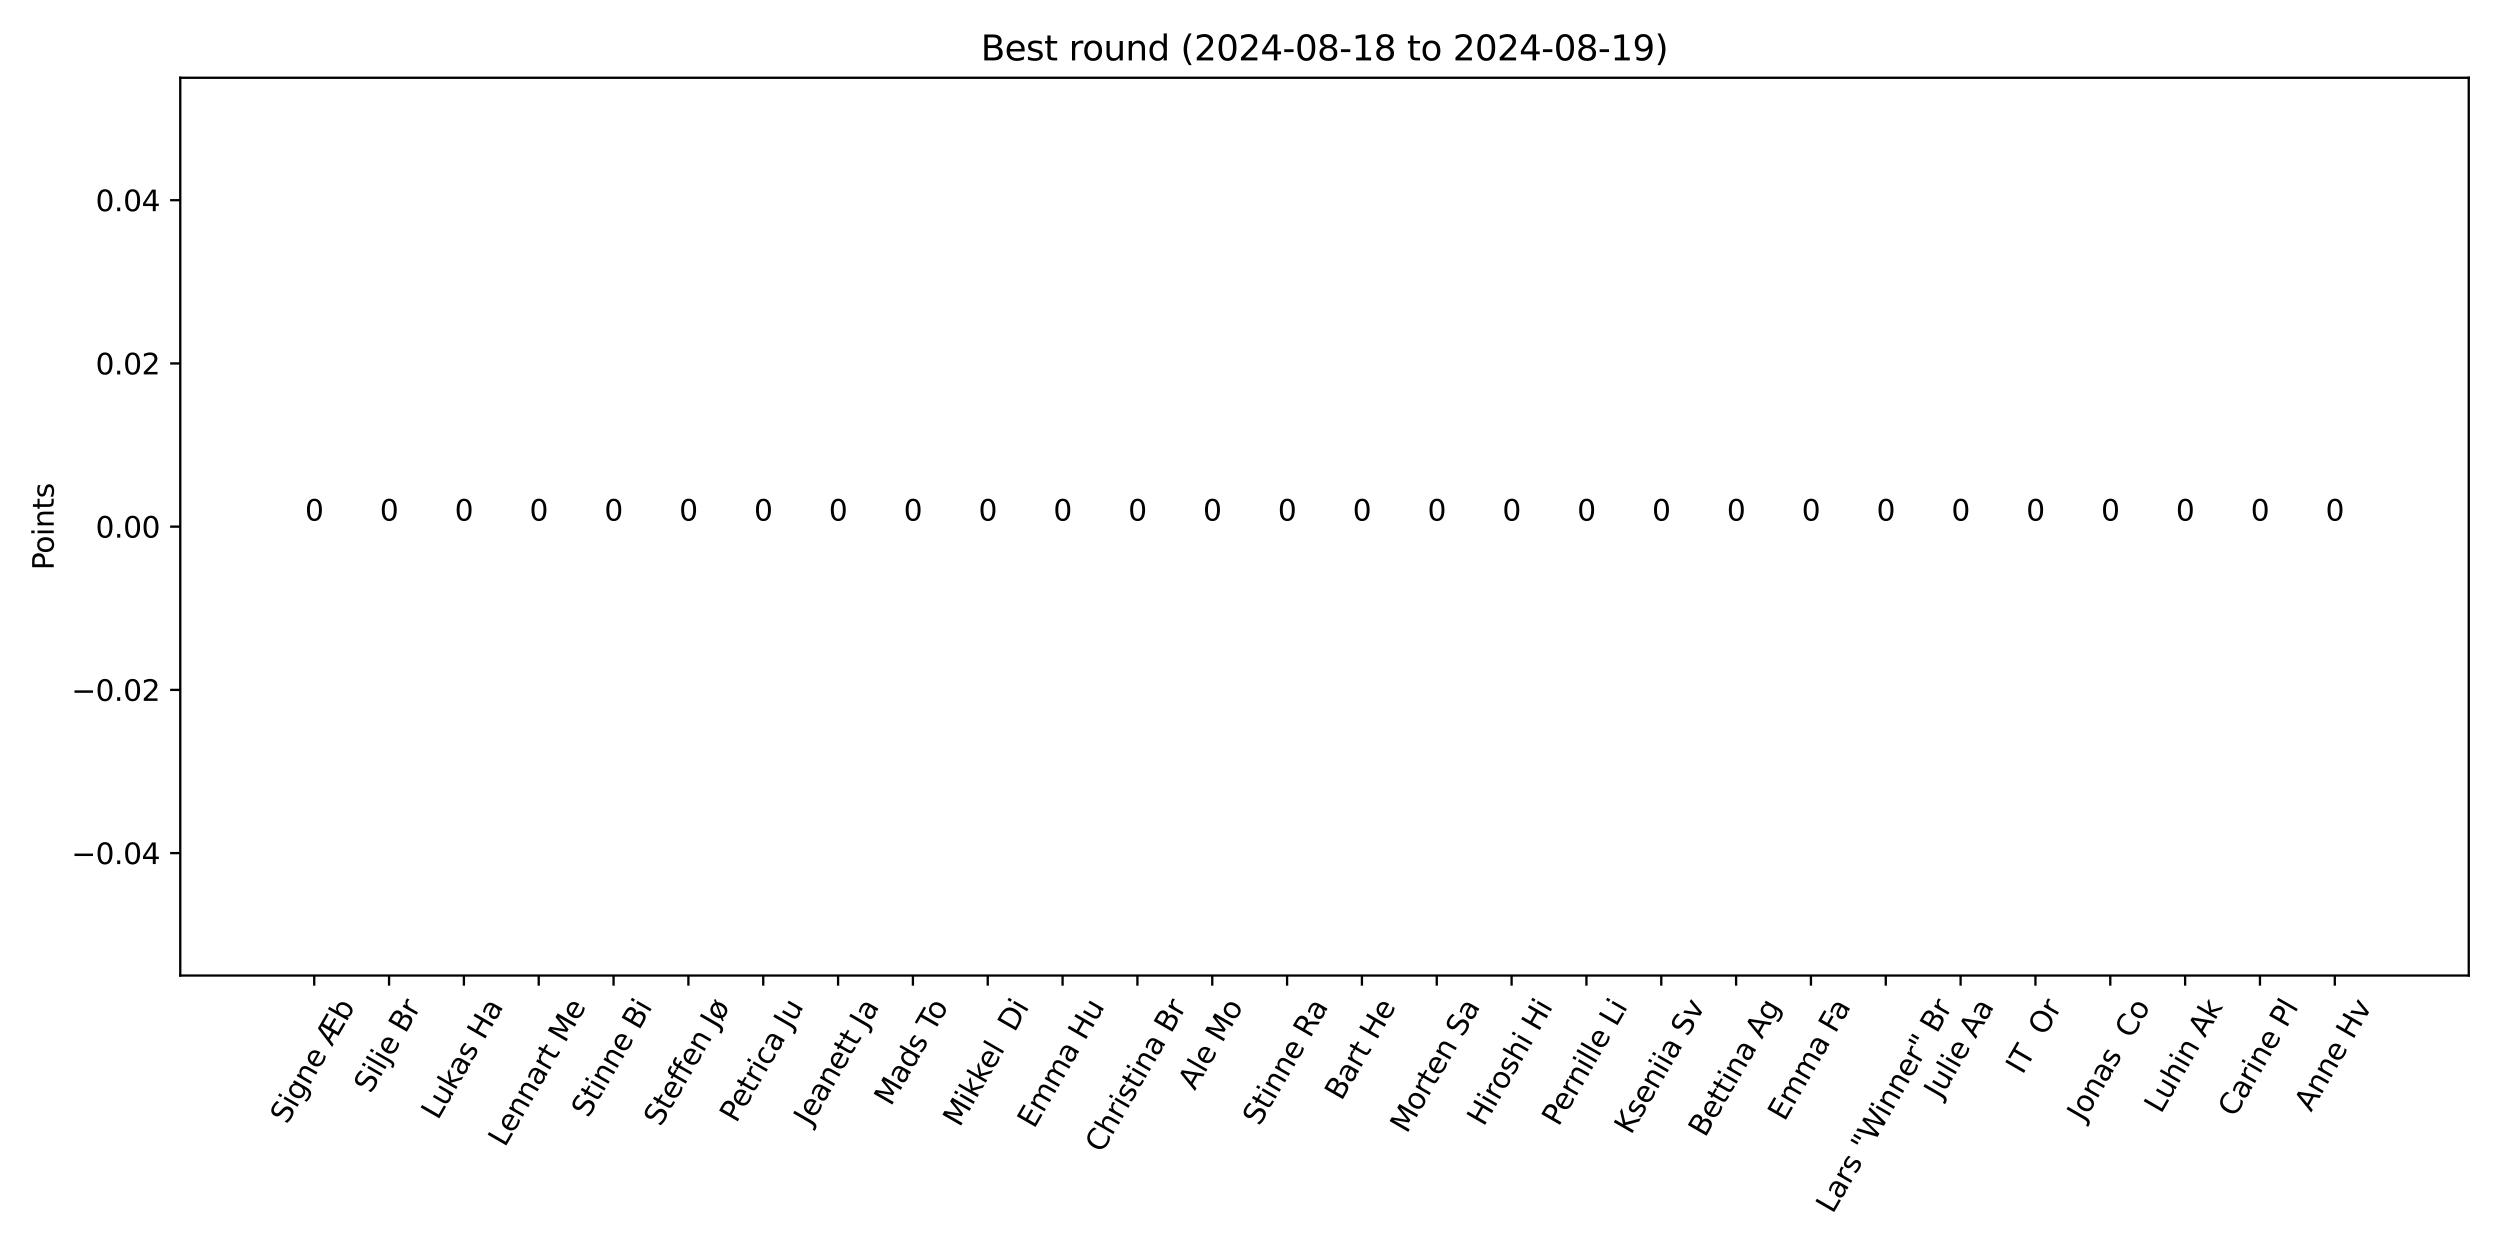 <?xml version="1.0" encoding="utf-8" standalone="no"?>
<!DOCTYPE svg PUBLIC "-//W3C//DTD SVG 1.1//EN"
  "http://www.w3.org/Graphics/SVG/1.1/DTD/svg11.dtd">
<svg xmlns:xlink="http://www.w3.org/1999/xlink" width="864pt" height="432pt" viewBox="0 0 864 432" xmlns="http://www.w3.org/2000/svg" version="1.1">
 <defs>
  <style type="text/css">*{stroke-linejoin: round; stroke-linecap: butt}</style>
 </defs>
 <g id="figure_1">
  <g id="patch_1">
   <path d="M 0 432 
L 864 432 
L 864 0 
L 0 0 
z
" style="fill: #ffffff"/>
  </g>
  <g id="axes_1">
   <g id="patch_2">
    <path d="M 62.3 337.141 
L 853.2 337.141 
L 853.2 26.88 
L 62.3 26.88 
z
" style="fill: #ffffff"/>
   </g>
   <g id="patch_3">
    <path d="M 98.25 182.011 
L 118.941 182.011 
L 118.941 182.011 
L 98.25 182.011 
z
" clip-path="url(#p17546d87b2)" style="fill: #1e90ff"/>
   </g>
   <g id="patch_4">
    <path d="M 124.113 182.011 
L 144.804 182.011 
L 144.804 182.011 
L 124.113 182.011 
z
" clip-path="url(#p17546d87b2)" style="fill: #1e90ff"/>
   </g>
   <g id="patch_5">
    <path d="M 149.977 182.011 
L 170.667 182.011 
L 170.667 182.011 
L 149.977 182.011 
z
" clip-path="url(#p17546d87b2)" style="fill: #1e90ff"/>
   </g>
   <g id="patch_6">
    <path d="M 175.84 182.011 
L 196.531 182.011 
L 196.531 182.011 
L 175.84 182.011 
z
" clip-path="url(#p17546d87b2)" style="fill: #1e90ff"/>
   </g>
   <g id="patch_7">
    <path d="M 201.703 182.011 
L 222.394 182.011 
L 222.394 182.011 
L 201.703 182.011 
z
" clip-path="url(#p17546d87b2)" style="fill: #1e90ff"/>
   </g>
   <g id="patch_8">
    <path d="M 227.567 182.011 
L 248.257 182.011 
L 248.257 182.011 
L 227.567 182.011 
z
" clip-path="url(#p17546d87b2)" style="fill: #1e90ff"/>
   </g>
   <g id="patch_9">
    <path d="M 253.43 182.011 
L 274.121 182.011 
L 274.121 182.011 
L 253.43 182.011 
z
" clip-path="url(#p17546d87b2)" style="fill: #1e90ff"/>
   </g>
   <g id="patch_10">
    <path d="M 279.293 182.011 
L 299.984 182.011 
L 299.984 182.011 
L 279.293 182.011 
z
" clip-path="url(#p17546d87b2)" style="fill: #1e90ff"/>
   </g>
   <g id="patch_11">
    <path d="M 305.156 182.011 
L 325.847 182.011 
L 325.847 182.011 
L 305.156 182.011 
z
" clip-path="url(#p17546d87b2)" style="fill: #1e90ff"/>
   </g>
   <g id="patch_12">
    <path d="M 331.02 182.011 
L 351.71 182.011 
L 351.71 182.011 
L 331.02 182.011 
z
" clip-path="url(#p17546d87b2)" style="fill: #1e90ff"/>
   </g>
   <g id="patch_13">
    <path d="M 356.883 182.011 
L 377.574 182.011 
L 377.574 182.011 
L 356.883 182.011 
z
" clip-path="url(#p17546d87b2)" style="fill: #1e90ff"/>
   </g>
   <g id="patch_14">
    <path d="M 382.746 182.011 
L 403.437 182.011 
L 403.437 182.011 
L 382.746 182.011 
z
" clip-path="url(#p17546d87b2)" style="fill: #1e90ff"/>
   </g>
   <g id="patch_15">
    <path d="M 408.61 182.011 
L 429.3 182.011 
L 429.3 182.011 
L 408.61 182.011 
z
" clip-path="url(#p17546d87b2)" style="fill: #1e90ff"/>
   </g>
   <g id="patch_16">
    <path d="M 434.473 182.011 
L 455.164 182.011 
L 455.164 182.011 
L 434.473 182.011 
z
" clip-path="url(#p17546d87b2)" style="fill: #1e90ff"/>
   </g>
   <g id="patch_17">
    <path d="M 460.336 182.011 
L 481.027 182.011 
L 481.027 182.011 
L 460.336 182.011 
z
" clip-path="url(#p17546d87b2)" style="fill: #1e90ff"/>
   </g>
   <g id="patch_18">
    <path d="M 486.2 182.011 
L 506.89 182.011 
L 506.89 182.011 
L 486.2 182.011 
z
" clip-path="url(#p17546d87b2)" style="fill: #1e90ff"/>
   </g>
   <g id="patch_19">
    <path d="M 512.063 182.011 
L 532.754 182.011 
L 532.754 182.011 
L 512.063 182.011 
z
" clip-path="url(#p17546d87b2)" style="fill: #1e90ff"/>
   </g>
   <g id="patch_20">
    <path d="M 537.926 182.011 
L 558.617 182.011 
L 558.617 182.011 
L 537.926 182.011 
z
" clip-path="url(#p17546d87b2)" style="fill: #1e90ff"/>
   </g>
   <g id="patch_21">
    <path d="M 563.79 182.011 
L 584.48 182.011 
L 584.48 182.011 
L 563.79 182.011 
z
" clip-path="url(#p17546d87b2)" style="fill: #1e90ff"/>
   </g>
   <g id="patch_22">
    <path d="M 589.653 182.011 
L 610.344 182.011 
L 610.344 182.011 
L 589.653 182.011 
z
" clip-path="url(#p17546d87b2)" style="fill: #1e90ff"/>
   </g>
   <g id="patch_23">
    <path d="M 615.516 182.011 
L 636.207 182.011 
L 636.207 182.011 
L 615.516 182.011 
z
" clip-path="url(#p17546d87b2)" style="fill: #1e90ff"/>
   </g>
   <g id="patch_24">
    <path d="M 641.379 182.011 
L 662.07 182.011 
L 662.07 182.011 
L 641.379 182.011 
z
" clip-path="url(#p17546d87b2)" style="fill: #1e90ff"/>
   </g>
   <g id="patch_25">
    <path d="M 667.243 182.011 
L 687.933 182.011 
L 687.933 182.011 
L 667.243 182.011 
z
" clip-path="url(#p17546d87b2)" style="fill: #1e90ff"/>
   </g>
   <g id="patch_26">
    <path d="M 693.106 182.011 
L 713.797 182.011 
L 713.797 182.011 
L 693.106 182.011 
z
" clip-path="url(#p17546d87b2)" style="fill: #1e90ff"/>
   </g>
   <g id="patch_27">
    <path d="M 718.969 182.011 
L 739.66 182.011 
L 739.66 182.011 
L 718.969 182.011 
z
" clip-path="url(#p17546d87b2)" style="fill: #1e90ff"/>
   </g>
   <g id="patch_28">
    <path d="M 744.833 182.011 
L 765.523 182.011 
L 765.523 182.011 
L 744.833 182.011 
z
" clip-path="url(#p17546d87b2)" style="fill: #1e90ff"/>
   </g>
   <g id="patch_29">
    <path d="M 770.696 182.011 
L 791.387 182.011 
L 791.387 182.011 
L 770.696 182.011 
z
" clip-path="url(#p17546d87b2)" style="fill: #1e90ff"/>
   </g>
   <g id="patch_30">
    <path d="M 796.559 182.011 
L 817.25 182.011 
L 817.25 182.011 
L 796.559 182.011 
z
" clip-path="url(#p17546d87b2)" style="fill: #1e90ff"/>
   </g>
   <g id="matplotlib.axis_1">
    <g id="xtick_1">
     <g id="line2d_1">
      <defs>
       <path id="mf9f92fb3f6" d="M 0 0 
L 0 3.5 
" style="stroke: #000000; stroke-width: 0.8"/>
      </defs>
      <g>
       <use xlink:href="#mf9f92fb3f6" x="108.595" y="337.141" style="stroke: #000000; stroke-width: 0.8"/>
      </g>
     </g>
     <g id="text_1">
      <!-- Signe Æb -->
      <g transform="translate(99.177 388.845) rotate(-60) scale(0.1 -0.1)">
       <defs>
        <path id="DejaVuSans-53" d="M 3425 4513 
L 3425 3897 
Q 3066 4069 2747 4153 
Q 2428 4238 2131 4238 
Q 1616 4238 1336 4038 
Q 1056 3838 1056 3469 
Q 1056 3159 1242 3001 
Q 1428 2844 1947 2747 
L 2328 2669 
Q 3034 2534 3370 2195 
Q 3706 1856 3706 1288 
Q 3706 609 3251 259 
Q 2797 -91 1919 -91 
Q 1588 -91 1214 -16 
Q 841 59 441 206 
L 441 856 
Q 825 641 1194 531 
Q 1563 422 1919 422 
Q 2459 422 2753 634 
Q 3047 847 3047 1241 
Q 3047 1584 2836 1778 
Q 2625 1972 2144 2069 
L 1759 2144 
Q 1053 2284 737 2584 
Q 422 2884 422 3419 
Q 422 4038 858 4394 
Q 1294 4750 2059 4750 
Q 2388 4750 2728 4690 
Q 3069 4631 3425 4513 
z
" transform="scale(0.016)"/>
        <path id="DejaVuSans-69" d="M 603 3500 
L 1178 3500 
L 1178 0 
L 603 0 
L 603 3500 
z
M 603 4863 
L 1178 4863 
L 1178 4134 
L 603 4134 
L 603 4863 
z
" transform="scale(0.016)"/>
        <path id="DejaVuSans-67" d="M 2906 1791 
Q 2906 2416 2648 2759 
Q 2391 3103 1925 3103 
Q 1463 3103 1205 2759 
Q 947 2416 947 1791 
Q 947 1169 1205 825 
Q 1463 481 1925 481 
Q 2391 481 2648 825 
Q 2906 1169 2906 1791 
z
M 3481 434 
Q 3481 -459 3084 -895 
Q 2688 -1331 1869 -1331 
Q 1566 -1331 1297 -1286 
Q 1028 -1241 775 -1147 
L 775 -588 
Q 1028 -725 1275 -790 
Q 1522 -856 1778 -856 
Q 2344 -856 2625 -561 
Q 2906 -266 2906 331 
L 2906 616 
Q 2728 306 2450 153 
Q 2172 0 1784 0 
Q 1141 0 747 490 
Q 353 981 353 1791 
Q 353 2603 747 3093 
Q 1141 3584 1784 3584 
Q 2172 3584 2450 3431 
Q 2728 3278 2906 2969 
L 2906 3500 
L 3481 3500 
L 3481 434 
z
" transform="scale(0.016)"/>
        <path id="DejaVuSans-6e" d="M 3513 2113 
L 3513 0 
L 2938 0 
L 2938 2094 
Q 2938 2591 2744 2837 
Q 2550 3084 2163 3084 
Q 1697 3084 1428 2787 
Q 1159 2491 1159 1978 
L 1159 0 
L 581 0 
L 581 3500 
L 1159 3500 
L 1159 2956 
Q 1366 3272 1645 3428 
Q 1925 3584 2291 3584 
Q 2894 3584 3203 3211 
Q 3513 2838 3513 2113 
z
" transform="scale(0.016)"/>
        <path id="DejaVuSans-65" d="M 3597 1894 
L 3597 1613 
L 953 1613 
Q 991 1019 1311 708 
Q 1631 397 2203 397 
Q 2534 397 2845 478 
Q 3156 559 3463 722 
L 3463 178 
Q 3153 47 2828 -22 
Q 2503 -91 2169 -91 
Q 1331 -91 842 396 
Q 353 884 353 1716 
Q 353 2575 817 3079 
Q 1281 3584 2069 3584 
Q 2775 3584 3186 3129 
Q 3597 2675 3597 1894 
z
M 3022 2063 
Q 3016 2534 2758 2815 
Q 2500 3097 2075 3097 
Q 1594 3097 1305 2825 
Q 1016 2553 972 2059 
L 3022 2063 
z
" transform="scale(0.016)"/>
        <path id="DejaVuSans-20" transform="scale(0.016)"/>
        <path id="DejaVuSans-c6" d="M 5766 4666 
L 5766 4134 
L 3450 4134 
L 3450 2753 
L 5672 2753 
L 5672 2222 
L 3450 2222 
L 3450 531 
L 5825 531 
L 5825 0 
L 2816 0 
L 2816 1197 
L 1166 1197 
L 666 0 
L 25 0 
L 1978 4666 
L 5766 4666 
z
M 2413 4172 
L 1381 1722 
L 2816 1722 
L 2816 4172 
L 2413 4172 
z
" transform="scale(0.016)"/>
        <path id="DejaVuSans-62" d="M 3116 1747 
Q 3116 2381 2855 2742 
Q 2594 3103 2138 3103 
Q 1681 3103 1420 2742 
Q 1159 2381 1159 1747 
Q 1159 1113 1420 752 
Q 1681 391 2138 391 
Q 2594 391 2855 752 
Q 3116 1113 3116 1747 
z
M 1159 2969 
Q 1341 3281 1617 3432 
Q 1894 3584 2278 3584 
Q 2916 3584 3314 3078 
Q 3713 2572 3713 1747 
Q 3713 922 3314 415 
Q 2916 -91 2278 -91 
Q 1894 -91 1617 61 
Q 1341 213 1159 525 
L 1159 0 
L 581 0 
L 581 4863 
L 1159 4863 
L 1159 2969 
z
" transform="scale(0.016)"/>
       </defs>
       <use xlink:href="#DejaVuSans-53"/>
       <use xlink:href="#DejaVuSans-69" x="63.477"/>
       <use xlink:href="#DejaVuSans-67" x="91.26"/>
       <use xlink:href="#DejaVuSans-6e" x="154.736"/>
       <use xlink:href="#DejaVuSans-65" x="218.115"/>
       <use xlink:href="#DejaVuSans-20" x="279.639"/>
       <use xlink:href="#DejaVuSans-c6" x="311.426"/>
       <use xlink:href="#DejaVuSans-62" x="408.838"/>
      </g>
     </g>
    </g>
    <g id="xtick_2">
     <g id="line2d_2">
      <g>
       <use xlink:href="#mf9f92fb3f6" x="134.459" y="337.141" style="stroke: #000000; stroke-width: 0.8"/>
      </g>
     </g>
     <g id="text_2">
      <!-- Silje Br -->
      <g transform="translate(128.102 378.239) rotate(-60) scale(0.1 -0.1)">
       <defs>
        <path id="DejaVuSans-6c" d="M 603 4863 
L 1178 4863 
L 1178 0 
L 603 0 
L 603 4863 
z
" transform="scale(0.016)"/>
        <path id="DejaVuSans-6a" d="M 603 3500 
L 1178 3500 
L 1178 -63 
Q 1178 -731 923 -1031 
Q 669 -1331 103 -1331 
L -116 -1331 
L -116 -844 
L 38 -844 
Q 366 -844 484 -692 
Q 603 -541 603 -63 
L 603 3500 
z
M 603 4863 
L 1178 4863 
L 1178 4134 
L 603 4134 
L 603 4863 
z
" transform="scale(0.016)"/>
        <path id="DejaVuSans-42" d="M 1259 2228 
L 1259 519 
L 2272 519 
Q 2781 519 3026 730 
Q 3272 941 3272 1375 
Q 3272 1813 3026 2020 
Q 2781 2228 2272 2228 
L 1259 2228 
z
M 1259 4147 
L 1259 2741 
L 2194 2741 
Q 2656 2741 2882 2914 
Q 3109 3088 3109 3444 
Q 3109 3797 2882 3972 
Q 2656 4147 2194 4147 
L 1259 4147 
z
M 628 4666 
L 2241 4666 
Q 2963 4666 3353 4366 
Q 3744 4066 3744 3513 
Q 3744 3084 3544 2831 
Q 3344 2578 2956 2516 
Q 3422 2416 3680 2098 
Q 3938 1781 3938 1306 
Q 3938 681 3513 340 
Q 3088 0 2303 0 
L 628 0 
L 628 4666 
z
" transform="scale(0.016)"/>
        <path id="DejaVuSans-72" d="M 2631 2963 
Q 2534 3019 2420 3045 
Q 2306 3072 2169 3072 
Q 1681 3072 1420 2755 
Q 1159 2438 1159 1844 
L 1159 0 
L 581 0 
L 581 3500 
L 1159 3500 
L 1159 2956 
Q 1341 3275 1631 3429 
Q 1922 3584 2338 3584 
Q 2397 3584 2469 3576 
Q 2541 3569 2628 3553 
L 2631 2963 
z
" transform="scale(0.016)"/>
       </defs>
       <use xlink:href="#DejaVuSans-53"/>
       <use xlink:href="#DejaVuSans-69" x="63.477"/>
       <use xlink:href="#DejaVuSans-6c" x="91.26"/>
       <use xlink:href="#DejaVuSans-6a" x="119.043"/>
       <use xlink:href="#DejaVuSans-65" x="146.826"/>
       <use xlink:href="#DejaVuSans-20" x="208.35"/>
       <use xlink:href="#DejaVuSans-42" x="240.137"/>
       <use xlink:href="#DejaVuSans-72" x="308.74"/>
      </g>
     </g>
    </g>
    <g id="xtick_3">
     <g id="line2d_3">
      <g>
       <use xlink:href="#mf9f92fb3f6" x="160.322" y="337.141" style="stroke: #000000; stroke-width: 0.8"/>
      </g>
     </g>
     <g id="text_3">
      <!-- Lukas Ha -->
      <g transform="translate(151.333 387.357) rotate(-60) scale(0.1 -0.1)">
       <defs>
        <path id="DejaVuSans-4c" d="M 628 4666 
L 1259 4666 
L 1259 531 
L 3531 531 
L 3531 0 
L 628 0 
L 628 4666 
z
" transform="scale(0.016)"/>
        <path id="DejaVuSans-75" d="M 544 1381 
L 544 3500 
L 1119 3500 
L 1119 1403 
Q 1119 906 1312 657 
Q 1506 409 1894 409 
Q 2359 409 2629 706 
Q 2900 1003 2900 1516 
L 2900 3500 
L 3475 3500 
L 3475 0 
L 2900 0 
L 2900 538 
Q 2691 219 2414 64 
Q 2138 -91 1772 -91 
Q 1169 -91 856 284 
Q 544 659 544 1381 
z
M 1991 3584 
L 1991 3584 
z
" transform="scale(0.016)"/>
        <path id="DejaVuSans-6b" d="M 581 4863 
L 1159 4863 
L 1159 1991 
L 2875 3500 
L 3609 3500 
L 1753 1863 
L 3688 0 
L 2938 0 
L 1159 1709 
L 1159 0 
L 581 0 
L 581 4863 
z
" transform="scale(0.016)"/>
        <path id="DejaVuSans-61" d="M 2194 1759 
Q 1497 1759 1228 1600 
Q 959 1441 959 1056 
Q 959 750 1161 570 
Q 1363 391 1709 391 
Q 2188 391 2477 730 
Q 2766 1069 2766 1631 
L 2766 1759 
L 2194 1759 
z
M 3341 1997 
L 3341 0 
L 2766 0 
L 2766 531 
Q 2569 213 2275 61 
Q 1981 -91 1556 -91 
Q 1019 -91 701 211 
Q 384 513 384 1019 
Q 384 1609 779 1909 
Q 1175 2209 1959 2209 
L 2766 2209 
L 2766 2266 
Q 2766 2663 2505 2880 
Q 2244 3097 1772 3097 
Q 1472 3097 1187 3025 
Q 903 2953 641 2809 
L 641 3341 
Q 956 3463 1253 3523 
Q 1550 3584 1831 3584 
Q 2591 3584 2966 3190 
Q 3341 2797 3341 1997 
z
" transform="scale(0.016)"/>
        <path id="DejaVuSans-73" d="M 2834 3397 
L 2834 2853 
Q 2591 2978 2328 3040 
Q 2066 3103 1784 3103 
Q 1356 3103 1142 2972 
Q 928 2841 928 2578 
Q 928 2378 1081 2264 
Q 1234 2150 1697 2047 
L 1894 2003 
Q 2506 1872 2764 1633 
Q 3022 1394 3022 966 
Q 3022 478 2636 193 
Q 2250 -91 1575 -91 
Q 1294 -91 989 -36 
Q 684 19 347 128 
L 347 722 
Q 666 556 975 473 
Q 1284 391 1588 391 
Q 1994 391 2212 530 
Q 2431 669 2431 922 
Q 2431 1156 2273 1281 
Q 2116 1406 1581 1522 
L 1381 1569 
Q 847 1681 609 1914 
Q 372 2147 372 2553 
Q 372 3047 722 3315 
Q 1072 3584 1716 3584 
Q 2034 3584 2315 3537 
Q 2597 3491 2834 3397 
z
" transform="scale(0.016)"/>
        <path id="DejaVuSans-48" d="M 628 4666 
L 1259 4666 
L 1259 2753 
L 3553 2753 
L 3553 4666 
L 4184 4666 
L 4184 0 
L 3553 0 
L 3553 2222 
L 1259 2222 
L 1259 0 
L 628 0 
L 628 4666 
z
" transform="scale(0.016)"/>
       </defs>
       <use xlink:href="#DejaVuSans-4c"/>
       <use xlink:href="#DejaVuSans-75" x="53.963"/>
       <use xlink:href="#DejaVuSans-6b" x="117.342"/>
       <use xlink:href="#DejaVuSans-61" x="173.502"/>
       <use xlink:href="#DejaVuSans-73" x="234.781"/>
       <use xlink:href="#DejaVuSans-20" x="286.881"/>
       <use xlink:href="#DejaVuSans-48" x="318.668"/>
       <use xlink:href="#DejaVuSans-61" x="393.863"/>
      </g>
     </g>
    </g>
    <g id="xtick_4">
     <g id="line2d_4">
      <g>
       <use xlink:href="#mf9f92fb3f6" x="186.185" y="337.141" style="stroke: #000000; stroke-width: 0.8"/>
      </g>
     </g>
     <g id="text_4">
      <!-- Lennart Me -->
      <g transform="translate(174.489 396.736) rotate(-60) scale(0.1 -0.1)">
       <defs>
        <path id="DejaVuSans-74" d="M 1172 4494 
L 1172 3500 
L 2356 3500 
L 2356 3053 
L 1172 3053 
L 1172 1153 
Q 1172 725 1289 603 
Q 1406 481 1766 481 
L 2356 481 
L 2356 0 
L 1766 0 
Q 1100 0 847 248 
Q 594 497 594 1153 
L 594 3053 
L 172 3053 
L 172 3500 
L 594 3500 
L 594 4494 
L 1172 4494 
z
" transform="scale(0.016)"/>
        <path id="DejaVuSans-4d" d="M 628 4666 
L 1569 4666 
L 2759 1491 
L 3956 4666 
L 4897 4666 
L 4897 0 
L 4281 0 
L 4281 4097 
L 3078 897 
L 2444 897 
L 1241 4097 
L 1241 0 
L 628 0 
L 628 4666 
z
" transform="scale(0.016)"/>
       </defs>
       <use xlink:href="#DejaVuSans-4c"/>
       <use xlink:href="#DejaVuSans-65" x="53.963"/>
       <use xlink:href="#DejaVuSans-6e" x="115.486"/>
       <use xlink:href="#DejaVuSans-6e" x="178.865"/>
       <use xlink:href="#DejaVuSans-61" x="242.244"/>
       <use xlink:href="#DejaVuSans-72" x="303.523"/>
       <use xlink:href="#DejaVuSans-74" x="344.637"/>
       <use xlink:href="#DejaVuSans-20" x="383.846"/>
       <use xlink:href="#DejaVuSans-4d" x="415.633"/>
       <use xlink:href="#DejaVuSans-65" x="501.912"/>
      </g>
     </g>
    </g>
    <g id="xtick_5">
     <g id="line2d_5">
      <g>
       <use xlink:href="#mf9f92fb3f6" x="212.049" y="337.141" style="stroke: #000000; stroke-width: 0.8"/>
      </g>
     </g>
     <g id="text_5">
      <!-- Stinne Bi -->
      <g transform="translate(203.265 386.645) rotate(-60) scale(0.1 -0.1)">
       <use xlink:href="#DejaVuSans-53"/>
       <use xlink:href="#DejaVuSans-74" x="63.477"/>
       <use xlink:href="#DejaVuSans-69" x="102.686"/>
       <use xlink:href="#DejaVuSans-6e" x="130.469"/>
       <use xlink:href="#DejaVuSans-6e" x="193.848"/>
       <use xlink:href="#DejaVuSans-65" x="257.227"/>
       <use xlink:href="#DejaVuSans-20" x="318.75"/>
       <use xlink:href="#DejaVuSans-42" x="350.537"/>
       <use xlink:href="#DejaVuSans-69" x="419.141"/>
      </g>
     </g>
    </g>
    <g id="xtick_6">
     <g id="line2d_6">
      <g>
       <use xlink:href="#mf9f92fb3f6" x="237.912" y="337.141" style="stroke: #000000; stroke-width: 0.8"/>
      </g>
     </g>
     <g id="text_6">
      <!-- Steffen Jø -->
      <g transform="translate(228.252 389.683) rotate(-60) scale(0.1 -0.1)">
       <defs>
        <path id="DejaVuSans-66" d="M 2375 4863 
L 2375 4384 
L 1825 4384 
Q 1516 4384 1395 4259 
Q 1275 4134 1275 3809 
L 1275 3500 
L 2222 3500 
L 2222 3053 
L 1275 3053 
L 1275 0 
L 697 0 
L 697 3053 
L 147 3053 
L 147 3500 
L 697 3500 
L 697 3744 
Q 697 4328 969 4595 
Q 1241 4863 1831 4863 
L 2375 4863 
z
" transform="scale(0.016)"/>
        <path id="DejaVuSans-4a" d="M 628 4666 
L 1259 4666 
L 1259 325 
Q 1259 -519 939 -900 
Q 619 -1281 -91 -1281 
L -331 -1281 
L -331 -750 
L -134 -750 
Q 284 -750 456 -515 
Q 628 -281 628 325 
L 628 4666 
z
" transform="scale(0.016)"/>
        <path id="DejaVuSans-f8" d="M 2828 2503 
L 1306 653 
Q 1434 522 1595 459 
Q 1756 397 1959 397 
Q 2419 397 2687 759 
Q 2956 1122 2956 1747 
Q 2956 1994 2925 2176 
Q 2894 2359 2828 2503 
z
M 2606 2841 
Q 2475 2969 2314 3033 
Q 2153 3097 1959 3097 
Q 1488 3097 1223 2730 
Q 959 2363 959 1703 
Q 959 1478 989 1306 
Q 1019 1134 1081 991 
L 2606 2841 
z
M 691 519 
Q 522 759 437 1067 
Q 353 1375 353 1747 
Q 353 2609 779 3096 
Q 1206 3584 1959 3584 
Q 2250 3584 2498 3504 
Q 2747 3425 2956 3263 
L 3391 3788 
L 3688 3541 
L 3231 2981 
Q 3397 2741 3481 2431 
Q 3566 2122 3566 1747 
Q 3566 888 3137 398 
Q 2709 -91 1959 -91 
Q 1659 -91 1407 -9 
Q 1156 72 959 231 
L 525 -294 
L 225 -50 
L 691 519 
z
" transform="scale(0.016)"/>
       </defs>
       <use xlink:href="#DejaVuSans-53"/>
       <use xlink:href="#DejaVuSans-74" x="63.477"/>
       <use xlink:href="#DejaVuSans-65" x="102.686"/>
       <use xlink:href="#DejaVuSans-66" x="164.209"/>
       <use xlink:href="#DejaVuSans-66" x="199.414"/>
       <use xlink:href="#DejaVuSans-65" x="234.619"/>
       <use xlink:href="#DejaVuSans-6e" x="296.143"/>
       <use xlink:href="#DejaVuSans-20" x="359.521"/>
       <use xlink:href="#DejaVuSans-4a" x="391.309"/>
       <use xlink:href="#DejaVuSans-f8" x="420.801"/>
      </g>
     </g>
    </g>
    <g id="xtick_7">
     <g id="line2d_7">
      <g>
       <use xlink:href="#mf9f92fb3f6" x="263.775" y="337.141" style="stroke: #000000; stroke-width: 0.8"/>
      </g>
     </g>
     <g id="text_7">
      <!-- Petrica Ju -->
      <g transform="translate(254.484 388.403) rotate(-60) scale(0.1 -0.1)">
       <defs>
        <path id="DejaVuSans-50" d="M 1259 4147 
L 1259 2394 
L 2053 2394 
Q 2494 2394 2734 2622 
Q 2975 2850 2975 3272 
Q 2975 3691 2734 3919 
Q 2494 4147 2053 4147 
L 1259 4147 
z
M 628 4666 
L 2053 4666 
Q 2838 4666 3239 4311 
Q 3641 3956 3641 3272 
Q 3641 2581 3239 2228 
Q 2838 1875 2053 1875 
L 1259 1875 
L 1259 0 
L 628 0 
L 628 4666 
z
" transform="scale(0.016)"/>
        <path id="DejaVuSans-63" d="M 3122 3366 
L 3122 2828 
Q 2878 2963 2633 3030 
Q 2388 3097 2138 3097 
Q 1578 3097 1268 2742 
Q 959 2388 959 1747 
Q 959 1106 1268 751 
Q 1578 397 2138 397 
Q 2388 397 2633 464 
Q 2878 531 3122 666 
L 3122 134 
Q 2881 22 2623 -34 
Q 2366 -91 2075 -91 
Q 1284 -91 818 406 
Q 353 903 353 1747 
Q 353 2603 823 3093 
Q 1294 3584 2113 3584 
Q 2378 3584 2631 3529 
Q 2884 3475 3122 3366 
z
" transform="scale(0.016)"/>
       </defs>
       <use xlink:href="#DejaVuSans-50"/>
       <use xlink:href="#DejaVuSans-65" x="56.678"/>
       <use xlink:href="#DejaVuSans-74" x="118.201"/>
       <use xlink:href="#DejaVuSans-72" x="157.41"/>
       <use xlink:href="#DejaVuSans-69" x="198.523"/>
       <use xlink:href="#DejaVuSans-63" x="226.307"/>
       <use xlink:href="#DejaVuSans-61" x="281.287"/>
       <use xlink:href="#DejaVuSans-20" x="342.566"/>
       <use xlink:href="#DejaVuSans-4a" x="374.354"/>
       <use xlink:href="#DejaVuSans-75" x="403.846"/>
      </g>
     </g>
    </g>
    <g id="xtick_8">
     <g id="line2d_8">
      <g>
       <use xlink:href="#mf9f92fb3f6" x="289.638" y="337.141" style="stroke: #000000; stroke-width: 0.8"/>
      </g>
     </g>
     <g id="text_8">
      <!-- Jeanett Ja -->
      <g transform="translate(280.073 389.353) rotate(-60) scale(0.1 -0.1)">
       <use xlink:href="#DejaVuSans-4a"/>
       <use xlink:href="#DejaVuSans-65" x="29.492"/>
       <use xlink:href="#DejaVuSans-61" x="91.016"/>
       <use xlink:href="#DejaVuSans-6e" x="152.295"/>
       <use xlink:href="#DejaVuSans-65" x="215.674"/>
       <use xlink:href="#DejaVuSans-74" x="277.197"/>
       <use xlink:href="#DejaVuSans-74" x="316.406"/>
       <use xlink:href="#DejaVuSans-20" x="355.615"/>
       <use xlink:href="#DejaVuSans-4a" x="387.402"/>
       <use xlink:href="#DejaVuSans-61" x="416.895"/>
      </g>
     </g>
    </g>
    <g id="xtick_9">
     <g id="line2d_9">
      <g>
       <use xlink:href="#mf9f92fb3f6" x="315.502" y="337.141" style="stroke: #000000; stroke-width: 0.8"/>
      </g>
     </g>
     <g id="text_9">
      <!-- Mads To -->
      <g transform="translate(307.887 382.598) rotate(-60) scale(0.1 -0.1)">
       <defs>
        <path id="DejaVuSans-64" d="M 2906 2969 
L 2906 4863 
L 3481 4863 
L 3481 0 
L 2906 0 
L 2906 525 
Q 2725 213 2448 61 
Q 2172 -91 1784 -91 
Q 1150 -91 751 415 
Q 353 922 353 1747 
Q 353 2572 751 3078 
Q 1150 3584 1784 3584 
Q 2172 3584 2448 3432 
Q 2725 3281 2906 2969 
z
M 947 1747 
Q 947 1113 1208 752 
Q 1469 391 1925 391 
Q 2381 391 2643 752 
Q 2906 1113 2906 1747 
Q 2906 2381 2643 2742 
Q 2381 3103 1925 3103 
Q 1469 3103 1208 2742 
Q 947 2381 947 1747 
z
" transform="scale(0.016)"/>
        <path id="DejaVuSans-54" d="M -19 4666 
L 3928 4666 
L 3928 4134 
L 2272 4134 
L 2272 0 
L 1638 0 
L 1638 4134 
L -19 4134 
L -19 4666 
z
" transform="scale(0.016)"/>
        <path id="DejaVuSans-6f" d="M 1959 3097 
Q 1497 3097 1228 2736 
Q 959 2375 959 1747 
Q 959 1119 1226 758 
Q 1494 397 1959 397 
Q 2419 397 2687 759 
Q 2956 1122 2956 1747 
Q 2956 2369 2687 2733 
Q 2419 3097 1959 3097 
z
M 1959 3584 
Q 2709 3584 3137 3096 
Q 3566 2609 3566 1747 
Q 3566 888 3137 398 
Q 2709 -91 1959 -91 
Q 1206 -91 779 398 
Q 353 888 353 1747 
Q 353 2609 779 3096 
Q 1206 3584 1959 3584 
z
" transform="scale(0.016)"/>
       </defs>
       <use xlink:href="#DejaVuSans-4d"/>
       <use xlink:href="#DejaVuSans-61" x="86.279"/>
       <use xlink:href="#DejaVuSans-64" x="147.559"/>
       <use xlink:href="#DejaVuSans-73" x="211.035"/>
       <use xlink:href="#DejaVuSans-20" x="263.135"/>
       <use xlink:href="#DejaVuSans-54" x="294.922"/>
       <use xlink:href="#DejaVuSans-6f" x="339.006"/>
      </g>
     </g>
    </g>
    <g id="xtick_10">
     <g id="line2d_10">
      <g>
       <use xlink:href="#mf9f92fb3f6" x="341.365" y="337.141" style="stroke: #000000; stroke-width: 0.8"/>
      </g>
     </g>
     <g id="text_10">
      <!-- Mikkel  Di -->
      <g transform="translate(331.657 389.848) rotate(-60) scale(0.1 -0.1)">
       <defs>
        <path id="DejaVuSans-44" d="M 1259 4147 
L 1259 519 
L 2022 519 
Q 2988 519 3436 956 
Q 3884 1394 3884 2338 
Q 3884 3275 3436 3711 
Q 2988 4147 2022 4147 
L 1259 4147 
z
M 628 4666 
L 1925 4666 
Q 3281 4666 3915 4102 
Q 4550 3538 4550 2338 
Q 4550 1131 3912 565 
Q 3275 0 1925 0 
L 628 0 
L 628 4666 
z
" transform="scale(0.016)"/>
       </defs>
       <use xlink:href="#DejaVuSans-4d"/>
       <use xlink:href="#DejaVuSans-69" x="86.279"/>
       <use xlink:href="#DejaVuSans-6b" x="114.062"/>
       <use xlink:href="#DejaVuSans-6b" x="171.973"/>
       <use xlink:href="#DejaVuSans-65" x="226.258"/>
       <use xlink:href="#DejaVuSans-6c" x="287.781"/>
       <use xlink:href="#DejaVuSans-20" x="315.564"/>
       <use xlink:href="#DejaVuSans-20" x="347.352"/>
       <use xlink:href="#DejaVuSans-44" x="379.139"/>
       <use xlink:href="#DejaVuSans-69" x="456.141"/>
      </g>
     </g>
    </g>
    <g id="xtick_11">
     <g id="line2d_11">
      <g>
       <use xlink:href="#mf9f92fb3f6" x="367.228" y="337.141" style="stroke: #000000; stroke-width: 0.8"/>
      </g>
     </g>
     <g id="text_11">
      <!-- Emma Hu -->
      <g transform="translate(357.377 390.345) rotate(-60) scale(0.1 -0.1)">
       <defs>
        <path id="DejaVuSans-45" d="M 628 4666 
L 3578 4666 
L 3578 4134 
L 1259 4134 
L 1259 2753 
L 3481 2753 
L 3481 2222 
L 1259 2222 
L 1259 531 
L 3634 531 
L 3634 0 
L 628 0 
L 628 4666 
z
" transform="scale(0.016)"/>
        <path id="DejaVuSans-6d" d="M 3328 2828 
Q 3544 3216 3844 3400 
Q 4144 3584 4550 3584 
Q 5097 3584 5394 3201 
Q 5691 2819 5691 2113 
L 5691 0 
L 5113 0 
L 5113 2094 
Q 5113 2597 4934 2840 
Q 4756 3084 4391 3084 
Q 3944 3084 3684 2787 
Q 3425 2491 3425 1978 
L 3425 0 
L 2847 0 
L 2847 2094 
Q 2847 2600 2669 2842 
Q 2491 3084 2119 3084 
Q 1678 3084 1418 2786 
Q 1159 2488 1159 1978 
L 1159 0 
L 581 0 
L 581 3500 
L 1159 3500 
L 1159 2956 
Q 1356 3278 1631 3431 
Q 1906 3584 2284 3584 
Q 2666 3584 2933 3390 
Q 3200 3197 3328 2828 
z
" transform="scale(0.016)"/>
       </defs>
       <use xlink:href="#DejaVuSans-45"/>
       <use xlink:href="#DejaVuSans-6d" x="63.184"/>
       <use xlink:href="#DejaVuSans-6d" x="160.596"/>
       <use xlink:href="#DejaVuSans-61" x="258.008"/>
       <use xlink:href="#DejaVuSans-20" x="319.287"/>
       <use xlink:href="#DejaVuSans-48" x="351.074"/>
       <use xlink:href="#DejaVuSans-75" x="426.27"/>
      </g>
     </g>
    </g>
    <g id="xtick_12">
     <g id="line2d_12">
      <g>
       <use xlink:href="#mf9f92fb3f6" x="393.092" y="337.141" style="stroke: #000000; stroke-width: 0.8"/>
      </g>
     </g>
     <g id="text_12">
      <!-- Christina Br -->
      <g transform="translate(380.798 398.805) rotate(-60) scale(0.1 -0.1)">
       <defs>
        <path id="DejaVuSans-43" d="M 4122 4306 
L 4122 3641 
Q 3803 3938 3442 4084 
Q 3081 4231 2675 4231 
Q 1875 4231 1450 3742 
Q 1025 3253 1025 2328 
Q 1025 1406 1450 917 
Q 1875 428 2675 428 
Q 3081 428 3442 575 
Q 3803 722 4122 1019 
L 4122 359 
Q 3791 134 3420 21 
Q 3050 -91 2638 -91 
Q 1578 -91 968 557 
Q 359 1206 359 2328 
Q 359 3453 968 4101 
Q 1578 4750 2638 4750 
Q 3056 4750 3426 4639 
Q 3797 4528 4122 4306 
z
" transform="scale(0.016)"/>
        <path id="DejaVuSans-68" d="M 3513 2113 
L 3513 0 
L 2938 0 
L 2938 2094 
Q 2938 2591 2744 2837 
Q 2550 3084 2163 3084 
Q 1697 3084 1428 2787 
Q 1159 2491 1159 1978 
L 1159 0 
L 581 0 
L 581 4863 
L 1159 4863 
L 1159 2956 
Q 1366 3272 1645 3428 
Q 1925 3584 2291 3584 
Q 2894 3584 3203 3211 
Q 3513 2838 3513 2113 
z
" transform="scale(0.016)"/>
       </defs>
       <use xlink:href="#DejaVuSans-43"/>
       <use xlink:href="#DejaVuSans-68" x="69.824"/>
       <use xlink:href="#DejaVuSans-72" x="133.203"/>
       <use xlink:href="#DejaVuSans-69" x="174.316"/>
       <use xlink:href="#DejaVuSans-73" x="202.1"/>
       <use xlink:href="#DejaVuSans-74" x="254.199"/>
       <use xlink:href="#DejaVuSans-69" x="293.408"/>
       <use xlink:href="#DejaVuSans-6e" x="321.191"/>
       <use xlink:href="#DejaVuSans-61" x="384.57"/>
       <use xlink:href="#DejaVuSans-20" x="445.85"/>
       <use xlink:href="#DejaVuSans-42" x="477.637"/>
       <use xlink:href="#DejaVuSans-72" x="546.24"/>
      </g>
     </g>
    </g>
    <g id="xtick_13">
     <g id="line2d_13">
      <g>
       <use xlink:href="#mf9f92fb3f6" x="418.955" y="337.141" style="stroke: #000000; stroke-width: 0.8"/>
      </g>
     </g>
     <g id="text_13">
      <!-- Ale Mo -->
      <g transform="translate(412.921 377.123) rotate(-60) scale(0.1 -0.1)">
       <defs>
        <path id="DejaVuSans-41" d="M 2188 4044 
L 1331 1722 
L 3047 1722 
L 2188 4044 
z
M 1831 4666 
L 2547 4666 
L 4325 0 
L 3669 0 
L 3244 1197 
L 1141 1197 
L 716 0 
L 50 0 
L 1831 4666 
z
" transform="scale(0.016)"/>
       </defs>
       <use xlink:href="#DejaVuSans-41"/>
       <use xlink:href="#DejaVuSans-6c" x="68.408"/>
       <use xlink:href="#DejaVuSans-65" x="96.191"/>
       <use xlink:href="#DejaVuSans-20" x="157.715"/>
       <use xlink:href="#DejaVuSans-4d" x="189.502"/>
       <use xlink:href="#DejaVuSans-6f" x="275.781"/>
      </g>
     </g>
    </g>
    <g id="xtick_14">
     <g id="line2d_14">
      <g>
       <use xlink:href="#mf9f92fb3f6" x="444.818" y="337.141" style="stroke: #000000; stroke-width: 0.8"/>
      </g>
     </g>
     <g id="text_14">
      <!-- Stinne Ra -->
      <g transform="translate(435.232 389.427) rotate(-60) scale(0.1 -0.1)">
       <defs>
        <path id="DejaVuSans-52" d="M 2841 2188 
Q 3044 2119 3236 1894 
Q 3428 1669 3622 1275 
L 4263 0 
L 3584 0 
L 2988 1197 
Q 2756 1666 2539 1819 
Q 2322 1972 1947 1972 
L 1259 1972 
L 1259 0 
L 628 0 
L 628 4666 
L 2053 4666 
Q 2853 4666 3247 4331 
Q 3641 3997 3641 3322 
Q 3641 2881 3436 2590 
Q 3231 2300 2841 2188 
z
M 1259 4147 
L 1259 2491 
L 2053 2491 
Q 2509 2491 2742 2702 
Q 2975 2913 2975 3322 
Q 2975 3731 2742 3939 
Q 2509 4147 2053 4147 
L 1259 4147 
z
" transform="scale(0.016)"/>
       </defs>
       <use xlink:href="#DejaVuSans-53"/>
       <use xlink:href="#DejaVuSans-74" x="63.477"/>
       <use xlink:href="#DejaVuSans-69" x="102.686"/>
       <use xlink:href="#DejaVuSans-6e" x="130.469"/>
       <use xlink:href="#DejaVuSans-6e" x="193.848"/>
       <use xlink:href="#DejaVuSans-65" x="257.227"/>
       <use xlink:href="#DejaVuSans-20" x="318.75"/>
       <use xlink:href="#DejaVuSans-52" x="350.537"/>
       <use xlink:href="#DejaVuSans-61" x="417.77"/>
      </g>
     </g>
    </g>
    <g id="xtick_15">
     <g id="line2d_15">
      <g>
       <use xlink:href="#mf9f92fb3f6" x="470.682" y="337.141" style="stroke: #000000; stroke-width: 0.8"/>
      </g>
     </g>
     <g id="text_15">
      <!-- Bart He -->
      <g transform="translate(463.603 380.739) rotate(-60) scale(0.1 -0.1)">
       <use xlink:href="#DejaVuSans-42"/>
       <use xlink:href="#DejaVuSans-61" x="68.604"/>
       <use xlink:href="#DejaVuSans-72" x="129.883"/>
       <use xlink:href="#DejaVuSans-74" x="170.996"/>
       <use xlink:href="#DejaVuSans-20" x="210.205"/>
       <use xlink:href="#DejaVuSans-48" x="241.992"/>
       <use xlink:href="#DejaVuSans-65" x="317.188"/>
      </g>
     </g>
    </g>
    <g id="xtick_16">
     <g id="line2d_16">
      <g>
       <use xlink:href="#mf9f92fb3f6" x="496.545" y="337.141" style="stroke: #000000; stroke-width: 0.8"/>
      </g>
     </g>
     <g id="text_16">
      <!-- Morten Sa -->
      <g transform="translate(486.204 392.042) rotate(-60) scale(0.1 -0.1)">
       <use xlink:href="#DejaVuSans-4d"/>
       <use xlink:href="#DejaVuSans-6f" x="86.279"/>
       <use xlink:href="#DejaVuSans-72" x="147.461"/>
       <use xlink:href="#DejaVuSans-74" x="188.574"/>
       <use xlink:href="#DejaVuSans-65" x="227.783"/>
       <use xlink:href="#DejaVuSans-6e" x="289.307"/>
       <use xlink:href="#DejaVuSans-20" x="352.686"/>
       <use xlink:href="#DejaVuSans-53" x="384.473"/>
       <use xlink:href="#DejaVuSans-61" x="447.949"/>
      </g>
     </g>
    </g>
    <g id="xtick_17">
     <g id="line2d_17">
      <g>
       <use xlink:href="#mf9f92fb3f6" x="522.408" y="337.141" style="stroke: #000000; stroke-width: 0.8"/>
      </g>
     </g>
     <g id="text_17">
      <!-- Hiroshi Hi -->
      <g transform="translate(512.772 389.6) rotate(-60) scale(0.1 -0.1)">
       <use xlink:href="#DejaVuSans-48"/>
       <use xlink:href="#DejaVuSans-69" x="75.195"/>
       <use xlink:href="#DejaVuSans-72" x="102.979"/>
       <use xlink:href="#DejaVuSans-6f" x="141.842"/>
       <use xlink:href="#DejaVuSans-73" x="203.023"/>
       <use xlink:href="#DejaVuSans-68" x="255.123"/>
       <use xlink:href="#DejaVuSans-69" x="318.502"/>
       <use xlink:href="#DejaVuSans-20" x="346.285"/>
       <use xlink:href="#DejaVuSans-48" x="378.072"/>
       <use xlink:href="#DejaVuSans-69" x="453.268"/>
      </g>
     </g>
    </g>
    <g id="xtick_18">
     <g id="line2d_18">
      <g>
       <use xlink:href="#mf9f92fb3f6" x="548.272" y="337.141" style="stroke: #000000; stroke-width: 0.8"/>
      </g>
     </g>
     <g id="text_18">
      <!-- Pernille Li -->
      <g transform="translate(538.634 389.604) rotate(-60) scale(0.1 -0.1)">
       <use xlink:href="#DejaVuSans-50"/>
       <use xlink:href="#DejaVuSans-65" x="56.678"/>
       <use xlink:href="#DejaVuSans-72" x="118.201"/>
       <use xlink:href="#DejaVuSans-6e" x="157.564"/>
       <use xlink:href="#DejaVuSans-69" x="220.943"/>
       <use xlink:href="#DejaVuSans-6c" x="248.727"/>
       <use xlink:href="#DejaVuSans-6c" x="276.51"/>
       <use xlink:href="#DejaVuSans-65" x="304.293"/>
       <use xlink:href="#DejaVuSans-20" x="365.816"/>
       <use xlink:href="#DejaVuSans-4c" x="397.604"/>
       <use xlink:href="#DejaVuSans-69" x="453.316"/>
      </g>
     </g>
    </g>
    <g id="xtick_19">
     <g id="line2d_19">
      <g>
       <use xlink:href="#mf9f92fb3f6" x="574.135" y="337.141" style="stroke: #000000; stroke-width: 0.8"/>
      </g>
     </g>
     <g id="text_19">
      <!-- Kseniia Sv -->
      <g transform="translate(563.678 392.443) rotate(-60) scale(0.1 -0.1)">
       <defs>
        <path id="DejaVuSans-4b" d="M 628 4666 
L 1259 4666 
L 1259 2694 
L 3353 4666 
L 4166 4666 
L 1850 2491 
L 4331 0 
L 3500 0 
L 1259 2247 
L 1259 0 
L 628 0 
L 628 4666 
z
" transform="scale(0.016)"/>
        <path id="DejaVuSans-76" d="M 191 3500 
L 800 3500 
L 1894 563 
L 2988 3500 
L 3597 3500 
L 2284 0 
L 1503 0 
L 191 3500 
z
" transform="scale(0.016)"/>
       </defs>
       <use xlink:href="#DejaVuSans-4b"/>
       <use xlink:href="#DejaVuSans-73" x="65.576"/>
       <use xlink:href="#DejaVuSans-65" x="117.676"/>
       <use xlink:href="#DejaVuSans-6e" x="179.199"/>
       <use xlink:href="#DejaVuSans-69" x="242.578"/>
       <use xlink:href="#DejaVuSans-69" x="270.361"/>
       <use xlink:href="#DejaVuSans-61" x="298.145"/>
       <use xlink:href="#DejaVuSans-20" x="359.424"/>
       <use xlink:href="#DejaVuSans-53" x="391.211"/>
       <use xlink:href="#DejaVuSans-76" x="454.688"/>
      </g>
     </g>
    </g>
    <g id="xtick_20">
     <g id="line2d_20">
      <g>
       <use xlink:href="#mf9f92fb3f6" x="599.998" y="337.141" style="stroke: #000000; stroke-width: 0.8"/>
      </g>
     </g>
     <g id="text_20">
      <!-- Bettina Ag -->
      <g transform="translate(589.271 393.377) rotate(-60) scale(0.1 -0.1)">
       <use xlink:href="#DejaVuSans-42"/>
       <use xlink:href="#DejaVuSans-65" x="68.604"/>
       <use xlink:href="#DejaVuSans-74" x="130.127"/>
       <use xlink:href="#DejaVuSans-74" x="169.336"/>
       <use xlink:href="#DejaVuSans-69" x="208.545"/>
       <use xlink:href="#DejaVuSans-6e" x="236.328"/>
       <use xlink:href="#DejaVuSans-61" x="299.707"/>
       <use xlink:href="#DejaVuSans-20" x="360.986"/>
       <use xlink:href="#DejaVuSans-41" x="392.773"/>
       <use xlink:href="#DejaVuSans-67" x="461.182"/>
      </g>
     </g>
    </g>
    <g id="xtick_21">
     <g id="line2d_21">
      <g>
       <use xlink:href="#mf9f92fb3f6" x="625.862" y="337.141" style="stroke: #000000; stroke-width: 0.8"/>
      </g>
     </g>
     <g id="text_21">
      <!-- Emma Fa -->
      <g transform="translate(616.733 387.841) rotate(-60) scale(0.1 -0.1)">
       <defs>
        <path id="DejaVuSans-46" d="M 628 4666 
L 3309 4666 
L 3309 4134 
L 1259 4134 
L 1259 2759 
L 3109 2759 
L 3109 2228 
L 1259 2228 
L 1259 0 
L 628 0 
L 628 4666 
z
" transform="scale(0.016)"/>
       </defs>
       <use xlink:href="#DejaVuSans-45"/>
       <use xlink:href="#DejaVuSans-6d" x="63.184"/>
       <use xlink:href="#DejaVuSans-6d" x="160.596"/>
       <use xlink:href="#DejaVuSans-61" x="258.008"/>
       <use xlink:href="#DejaVuSans-20" x="319.287"/>
       <use xlink:href="#DejaVuSans-46" x="351.074"/>
       <use xlink:href="#DejaVuSans-61" x="399.469"/>
      </g>
     </g>
    </g>
    <g id="xtick_22">
     <g id="line2d_22">
      <g>
       <use xlink:href="#mf9f92fb3f6" x="651.725" y="337.141" style="stroke: #000000; stroke-width: 0.8"/>
      </g>
     </g>
     <g id="text_22">
      <!-- Lars "Winner" Br -->
      <g transform="translate(633.382 419.758) rotate(-60) scale(0.1 -0.1)">
       <defs>
        <path id="DejaVuSans-22" d="M 1147 4666 
L 1147 2931 
L 616 2931 
L 616 4666 
L 1147 4666 
z
M 2328 4666 
L 2328 2931 
L 1797 2931 
L 1797 4666 
L 2328 4666 
z
" transform="scale(0.016)"/>
        <path id="DejaVuSans-57" d="M 213 4666 
L 850 4666 
L 1831 722 
L 2809 4666 
L 3519 4666 
L 4500 722 
L 5478 4666 
L 6119 4666 
L 4947 0 
L 4153 0 
L 3169 4050 
L 2175 0 
L 1381 0 
L 213 4666 
z
" transform="scale(0.016)"/>
       </defs>
       <use xlink:href="#DejaVuSans-4c"/>
       <use xlink:href="#DejaVuSans-61" x="55.713"/>
       <use xlink:href="#DejaVuSans-72" x="116.992"/>
       <use xlink:href="#DejaVuSans-73" x="158.105"/>
       <use xlink:href="#DejaVuSans-20" x="210.205"/>
       <use xlink:href="#DejaVuSans-22" x="241.992"/>
       <use xlink:href="#DejaVuSans-57" x="287.988"/>
       <use xlink:href="#DejaVuSans-69" x="384.615"/>
       <use xlink:href="#DejaVuSans-6e" x="412.398"/>
       <use xlink:href="#DejaVuSans-6e" x="475.777"/>
       <use xlink:href="#DejaVuSans-65" x="539.156"/>
       <use xlink:href="#DejaVuSans-72" x="600.68"/>
       <use xlink:href="#DejaVuSans-22" x="641.793"/>
       <use xlink:href="#DejaVuSans-20" x="687.789"/>
       <use xlink:href="#DejaVuSans-42" x="719.576"/>
       <use xlink:href="#DejaVuSans-72" x="788.18"/>
      </g>
     </g>
    </g>
    <g id="xtick_23">
     <g id="line2d_23">
      <g>
       <use xlink:href="#mf9f92fb3f6" x="677.588" y="337.141" style="stroke: #000000; stroke-width: 0.8"/>
      </g>
     </g>
     <g id="text_23">
      <!-- Julie Aa -->
      <g transform="translate(670.692 380.108) rotate(-60) scale(0.1 -0.1)">
       <use xlink:href="#DejaVuSans-4a"/>
       <use xlink:href="#DejaVuSans-75" x="29.492"/>
       <use xlink:href="#DejaVuSans-6c" x="92.871"/>
       <use xlink:href="#DejaVuSans-69" x="120.654"/>
       <use xlink:href="#DejaVuSans-65" x="148.438"/>
       <use xlink:href="#DejaVuSans-20" x="209.961"/>
       <use xlink:href="#DejaVuSans-41" x="241.748"/>
       <use xlink:href="#DejaVuSans-61" x="310.156"/>
      </g>
     </g>
    </g>
    <g id="xtick_24">
     <g id="line2d_24">
      <g>
       <use xlink:href="#mf9f92fb3f6" x="703.451" y="337.141" style="stroke: #000000; stroke-width: 0.8"/>
      </g>
     </g>
     <g id="text_24">
      <!-- IT  Or -->
      <g transform="translate(698.992 371.667) rotate(-60) scale(0.1 -0.1)">
       <defs>
        <path id="DejaVuSans-49" d="M 628 4666 
L 1259 4666 
L 1259 0 
L 628 0 
L 628 4666 
z
" transform="scale(0.016)"/>
        <path id="DejaVuSans-4f" d="M 2522 4238 
Q 1834 4238 1429 3725 
Q 1025 3213 1025 2328 
Q 1025 1447 1429 934 
Q 1834 422 2522 422 
Q 3209 422 3611 934 
Q 4013 1447 4013 2328 
Q 4013 3213 3611 3725 
Q 3209 4238 2522 4238 
z
M 2522 4750 
Q 3503 4750 4090 4092 
Q 4678 3434 4678 2328 
Q 4678 1225 4090 567 
Q 3503 -91 2522 -91 
Q 1538 -91 948 565 
Q 359 1222 359 2328 
Q 359 3434 948 4092 
Q 1538 4750 2522 4750 
z
" transform="scale(0.016)"/>
       </defs>
       <use xlink:href="#DejaVuSans-49"/>
       <use xlink:href="#DejaVuSans-54" x="29.492"/>
       <use xlink:href="#DejaVuSans-20" x="90.576"/>
       <use xlink:href="#DejaVuSans-20" x="122.363"/>
       <use xlink:href="#DejaVuSans-4f" x="154.15"/>
       <use xlink:href="#DejaVuSans-72" x="232.861"/>
      </g>
     </g>
    </g>
    <g id="xtick_25">
     <g id="line2d_25">
      <g>
       <use xlink:href="#mf9f92fb3f6" x="729.315" y="337.141" style="stroke: #000000; stroke-width: 0.8"/>
      </g>
     </g>
     <g id="text_25">
      <!-- Jonas  Co -->
      <g transform="translate(720.154 387.952) rotate(-60) scale(0.1 -0.1)">
       <use xlink:href="#DejaVuSans-4a"/>
       <use xlink:href="#DejaVuSans-6f" x="29.492"/>
       <use xlink:href="#DejaVuSans-6e" x="90.674"/>
       <use xlink:href="#DejaVuSans-61" x="154.053"/>
       <use xlink:href="#DejaVuSans-73" x="215.332"/>
       <use xlink:href="#DejaVuSans-20" x="267.432"/>
       <use xlink:href="#DejaVuSans-20" x="299.219"/>
       <use xlink:href="#DejaVuSans-43" x="331.006"/>
       <use xlink:href="#DejaVuSans-6f" x="400.83"/>
      </g>
     </g>
    </g>
    <g id="xtick_26">
     <g id="line2d_26">
      <g>
       <use xlink:href="#mf9f92fb3f6" x="755.178" y="337.141" style="stroke: #000000; stroke-width: 0.8"/>
      </g>
     </g>
     <g id="text_26">
      <!-- Luhin Ak -->
      <g transform="translate(746.819 385.177) rotate(-60) scale(0.1 -0.1)">
       <use xlink:href="#DejaVuSans-4c"/>
       <use xlink:href="#DejaVuSans-75" x="53.963"/>
       <use xlink:href="#DejaVuSans-68" x="117.342"/>
       <use xlink:href="#DejaVuSans-69" x="180.721"/>
       <use xlink:href="#DejaVuSans-6e" x="208.504"/>
       <use xlink:href="#DejaVuSans-20" x="271.883"/>
       <use xlink:href="#DejaVuSans-41" x="303.67"/>
       <use xlink:href="#DejaVuSans-6b" x="372.078"/>
      </g>
     </g>
    </g>
    <g id="xtick_27">
     <g id="line2d_27">
      <g>
       <use xlink:href="#mf9f92fb3f6" x="781.041" y="337.141" style="stroke: #000000; stroke-width: 0.8"/>
      </g>
     </g>
     <g id="text_27">
      <!-- Carine Pl -->
      <g transform="translate(772.312 386.458) rotate(-60) scale(0.1 -0.1)">
       <use xlink:href="#DejaVuSans-43"/>
       <use xlink:href="#DejaVuSans-61" x="69.824"/>
       <use xlink:href="#DejaVuSans-72" x="131.104"/>
       <use xlink:href="#DejaVuSans-69" x="172.217"/>
       <use xlink:href="#DejaVuSans-6e" x="200"/>
       <use xlink:href="#DejaVuSans-65" x="263.379"/>
       <use xlink:href="#DejaVuSans-20" x="324.902"/>
       <use xlink:href="#DejaVuSans-50" x="356.689"/>
       <use xlink:href="#DejaVuSans-6c" x="416.992"/>
      </g>
     </g>
    </g>
    <g id="xtick_28">
     <g id="line2d_28">
      <g>
       <use xlink:href="#mf9f92fb3f6" x="806.905" y="337.141" style="stroke: #000000; stroke-width: 0.8"/>
      </g>
     </g>
     <g id="text_28">
      <!-- Anne Hv -->
      <g transform="translate(798.723 384.561) rotate(-60) scale(0.1 -0.1)">
       <use xlink:href="#DejaVuSans-41"/>
       <use xlink:href="#DejaVuSans-6e" x="68.408"/>
       <use xlink:href="#DejaVuSans-6e" x="131.787"/>
       <use xlink:href="#DejaVuSans-65" x="195.166"/>
       <use xlink:href="#DejaVuSans-20" x="256.689"/>
       <use xlink:href="#DejaVuSans-48" x="288.477"/>
       <use xlink:href="#DejaVuSans-76" x="363.672"/>
      </g>
     </g>
    </g>
   </g>
   <g id="matplotlib.axis_2">
    <g id="ytick_1">
     <g id="line2d_29">
      <defs>
       <path id="mf0f1a53e07" d="M 0 0 
L -3.5 0 
" style="stroke: #000000; stroke-width: 0.8"/>
      </defs>
      <g>
       <use xlink:href="#mf0f1a53e07" x="62.3" y="294.833" style="stroke: #000000; stroke-width: 0.8"/>
      </g>
     </g>
     <g id="text_29">
      <!-- −0.04 -->
      <g transform="translate(24.655 298.632) scale(0.1 -0.1)">
       <defs>
        <path id="DejaVuSans-2212" d="M 678 2272 
L 4684 2272 
L 4684 1741 
L 678 1741 
L 678 2272 
z
" transform="scale(0.016)"/>
        <path id="DejaVuSans-30" d="M 2034 4250 
Q 1547 4250 1301 3770 
Q 1056 3291 1056 2328 
Q 1056 1369 1301 889 
Q 1547 409 2034 409 
Q 2525 409 2770 889 
Q 3016 1369 3016 2328 
Q 3016 3291 2770 3770 
Q 2525 4250 2034 4250 
z
M 2034 4750 
Q 2819 4750 3233 4129 
Q 3647 3509 3647 2328 
Q 3647 1150 3233 529 
Q 2819 -91 2034 -91 
Q 1250 -91 836 529 
Q 422 1150 422 2328 
Q 422 3509 836 4129 
Q 1250 4750 2034 4750 
z
" transform="scale(0.016)"/>
        <path id="DejaVuSans-2e" d="M 684 794 
L 1344 794 
L 1344 0 
L 684 0 
L 684 794 
z
" transform="scale(0.016)"/>
        <path id="DejaVuSans-34" d="M 2419 4116 
L 825 1625 
L 2419 1625 
L 2419 4116 
z
M 2253 4666 
L 3047 4666 
L 3047 1625 
L 3713 1625 
L 3713 1100 
L 3047 1100 
L 3047 0 
L 2419 0 
L 2419 1100 
L 313 1100 
L 313 1709 
L 2253 4666 
z
" transform="scale(0.016)"/>
       </defs>
       <use xlink:href="#DejaVuSans-2212"/>
       <use xlink:href="#DejaVuSans-30" x="83.789"/>
       <use xlink:href="#DejaVuSans-2e" x="147.412"/>
       <use xlink:href="#DejaVuSans-30" x="179.199"/>
       <use xlink:href="#DejaVuSans-34" x="242.822"/>
      </g>
     </g>
    </g>
    <g id="ytick_2">
     <g id="line2d_30">
      <g>
       <use xlink:href="#mf0f1a53e07" x="62.3" y="238.422" style="stroke: #000000; stroke-width: 0.8"/>
      </g>
     </g>
     <g id="text_30">
      <!-- −0.02 -->
      <g transform="translate(24.655 242.221) scale(0.1 -0.1)">
       <defs>
        <path id="DejaVuSans-32" d="M 1228 531 
L 3431 531 
L 3431 0 
L 469 0 
L 469 531 
Q 828 903 1448 1529 
Q 2069 2156 2228 2338 
Q 2531 2678 2651 2914 
Q 2772 3150 2772 3378 
Q 2772 3750 2511 3984 
Q 2250 4219 1831 4219 
Q 1534 4219 1204 4116 
Q 875 4013 500 3803 
L 500 4441 
Q 881 4594 1212 4672 
Q 1544 4750 1819 4750 
Q 2544 4750 2975 4387 
Q 3406 4025 3406 3419 
Q 3406 3131 3298 2873 
Q 3191 2616 2906 2266 
Q 2828 2175 2409 1742 
Q 1991 1309 1228 531 
z
" transform="scale(0.016)"/>
       </defs>
       <use xlink:href="#DejaVuSans-2212"/>
       <use xlink:href="#DejaVuSans-30" x="83.789"/>
       <use xlink:href="#DejaVuSans-2e" x="147.412"/>
       <use xlink:href="#DejaVuSans-30" x="179.199"/>
       <use xlink:href="#DejaVuSans-32" x="242.822"/>
      </g>
     </g>
    </g>
    <g id="ytick_3">
     <g id="line2d_31">
      <g>
       <use xlink:href="#mf0f1a53e07" x="62.3" y="182.011" style="stroke: #000000; stroke-width: 0.8"/>
      </g>
     </g>
     <g id="text_31">
      <!-- 0.00 -->
      <g transform="translate(33.034 185.81) scale(0.1 -0.1)">
       <use xlink:href="#DejaVuSans-30"/>
       <use xlink:href="#DejaVuSans-2e" x="63.623"/>
       <use xlink:href="#DejaVuSans-30" x="95.41"/>
       <use xlink:href="#DejaVuSans-30" x="159.033"/>
      </g>
     </g>
    </g>
    <g id="ytick_4">
     <g id="line2d_32">
      <g>
       <use xlink:href="#mf0f1a53e07" x="62.3" y="125.6" style="stroke: #000000; stroke-width: 0.8"/>
      </g>
     </g>
     <g id="text_32">
      <!-- 0.02 -->
      <g transform="translate(33.034 129.399) scale(0.1 -0.1)">
       <use xlink:href="#DejaVuSans-30"/>
       <use xlink:href="#DejaVuSans-2e" x="63.623"/>
       <use xlink:href="#DejaVuSans-30" x="95.41"/>
       <use xlink:href="#DejaVuSans-32" x="159.033"/>
      </g>
     </g>
    </g>
    <g id="ytick_5">
     <g id="line2d_33">
      <g>
       <use xlink:href="#mf0f1a53e07" x="62.3" y="69.188" style="stroke: #000000; stroke-width: 0.8"/>
      </g>
     </g>
     <g id="text_33">
      <!-- 0.04 -->
      <g transform="translate(33.034 72.988) scale(0.1 -0.1)">
       <use xlink:href="#DejaVuSans-30"/>
       <use xlink:href="#DejaVuSans-2e" x="63.623"/>
       <use xlink:href="#DejaVuSans-30" x="95.41"/>
       <use xlink:href="#DejaVuSans-34" x="159.033"/>
      </g>
     </g>
    </g>
    <g id="text_34">
     <!-- Points -->
     <g transform="translate(18.575 197.026) rotate(-90) scale(0.1 -0.1)">
      <use xlink:href="#DejaVuSans-50"/>
      <use xlink:href="#DejaVuSans-6f" x="56.678"/>
      <use xlink:href="#DejaVuSans-69" x="117.859"/>
      <use xlink:href="#DejaVuSans-6e" x="145.643"/>
      <use xlink:href="#DejaVuSans-74" x="209.021"/>
      <use xlink:href="#DejaVuSans-73" x="248.23"/>
     </g>
    </g>
   </g>
   <g id="patch_31">
    <path d="M 62.3 337.141 
L 62.3 26.88 
" style="fill: none; stroke: #000000; stroke-width: 0.8; stroke-linejoin: miter; stroke-linecap: square"/>
   </g>
   <g id="patch_32">
    <path d="M 853.2 337.141 
L 853.2 26.88 
" style="fill: none; stroke: #000000; stroke-width: 0.8; stroke-linejoin: miter; stroke-linecap: square"/>
   </g>
   <g id="patch_33">
    <path d="M 62.3 337.141 
L 853.2 337.141 
" style="fill: none; stroke: #000000; stroke-width: 0.8; stroke-linejoin: miter; stroke-linecap: square"/>
   </g>
   <g id="patch_34">
    <path d="M 62.3 26.88 
L 853.2 26.88 
" style="fill: none; stroke: #000000; stroke-width: 0.8; stroke-linejoin: miter; stroke-linecap: square"/>
   </g>
   <g id="text_35">
    <!-- 0 -->
    <g transform="translate(105.414 179.931) scale(0.1 -0.1)">
     <use xlink:href="#DejaVuSans-30"/>
    </g>
   </g>
   <g id="text_36">
    <!-- 0 -->
    <g transform="translate(131.277 179.931) scale(0.1 -0.1)">
     <use xlink:href="#DejaVuSans-30"/>
    </g>
   </g>
   <g id="text_37">
    <!-- 0 -->
    <g transform="translate(157.141 179.931) scale(0.1 -0.1)">
     <use xlink:href="#DejaVuSans-30"/>
    </g>
   </g>
   <g id="text_38">
    <!-- 0 -->
    <g transform="translate(183.004 179.931) scale(0.1 -0.1)">
     <use xlink:href="#DejaVuSans-30"/>
    </g>
   </g>
   <g id="text_39">
    <!-- 0 -->
    <g transform="translate(208.867 179.931) scale(0.1 -0.1)">
     <use xlink:href="#DejaVuSans-30"/>
    </g>
   </g>
   <g id="text_40">
    <!-- 0 -->
    <g transform="translate(234.731 179.931) scale(0.1 -0.1)">
     <use xlink:href="#DejaVuSans-30"/>
    </g>
   </g>
   <g id="text_41">
    <!-- 0 -->
    <g transform="translate(260.594 179.931) scale(0.1 -0.1)">
     <use xlink:href="#DejaVuSans-30"/>
    </g>
   </g>
   <g id="text_42">
    <!-- 0 -->
    <g transform="translate(286.457 179.931) scale(0.1 -0.1)">
     <use xlink:href="#DejaVuSans-30"/>
    </g>
   </g>
   <g id="text_43">
    <!-- 0 -->
    <g transform="translate(312.321 179.931) scale(0.1 -0.1)">
     <use xlink:href="#DejaVuSans-30"/>
    </g>
   </g>
   <g id="text_44">
    <!-- 0 -->
    <g transform="translate(338.184 179.931) scale(0.1 -0.1)">
     <use xlink:href="#DejaVuSans-30"/>
    </g>
   </g>
   <g id="text_45">
    <!-- 0 -->
    <g transform="translate(364.047 179.931) scale(0.1 -0.1)">
     <use xlink:href="#DejaVuSans-30"/>
    </g>
   </g>
   <g id="text_46">
    <!-- 0 -->
    <g transform="translate(389.91 179.931) scale(0.1 -0.1)">
     <use xlink:href="#DejaVuSans-30"/>
    </g>
   </g>
   <g id="text_47">
    <!-- 0 -->
    <g transform="translate(415.774 179.931) scale(0.1 -0.1)">
     <use xlink:href="#DejaVuSans-30"/>
    </g>
   </g>
   <g id="text_48">
    <!-- 0 -->
    <g transform="translate(441.637 179.931) scale(0.1 -0.1)">
     <use xlink:href="#DejaVuSans-30"/>
    </g>
   </g>
   <g id="text_49">
    <!-- 0 -->
    <g transform="translate(467.5 179.931) scale(0.1 -0.1)">
     <use xlink:href="#DejaVuSans-30"/>
    </g>
   </g>
   <g id="text_50">
    <!-- 0 -->
    <g transform="translate(493.364 179.931) scale(0.1 -0.1)">
     <use xlink:href="#DejaVuSans-30"/>
    </g>
   </g>
   <g id="text_51">
    <!-- 0 -->
    <g transform="translate(519.227 179.931) scale(0.1 -0.1)">
     <use xlink:href="#DejaVuSans-30"/>
    </g>
   </g>
   <g id="text_52">
    <!-- 0 -->
    <g transform="translate(545.09 179.931) scale(0.1 -0.1)">
     <use xlink:href="#DejaVuSans-30"/>
    </g>
   </g>
   <g id="text_53">
    <!-- 0 -->
    <g transform="translate(570.954 179.931) scale(0.1 -0.1)">
     <use xlink:href="#DejaVuSans-30"/>
    </g>
   </g>
   <g id="text_54">
    <!-- 0 -->
    <g transform="translate(596.817 179.931) scale(0.1 -0.1)">
     <use xlink:href="#DejaVuSans-30"/>
    </g>
   </g>
   <g id="text_55">
    <!-- 0 -->
    <g transform="translate(622.68 179.931) scale(0.1 -0.1)">
     <use xlink:href="#DejaVuSans-30"/>
    </g>
   </g>
   <g id="text_56">
    <!-- 0 -->
    <g transform="translate(648.544 179.931) scale(0.1 -0.1)">
     <use xlink:href="#DejaVuSans-30"/>
    </g>
   </g>
   <g id="text_57">
    <!-- 0 -->
    <g transform="translate(674.407 179.931) scale(0.1 -0.1)">
     <use xlink:href="#DejaVuSans-30"/>
    </g>
   </g>
   <g id="text_58">
    <!-- 0 -->
    <g transform="translate(700.27 179.931) scale(0.1 -0.1)">
     <use xlink:href="#DejaVuSans-30"/>
    </g>
   </g>
   <g id="text_59">
    <!-- 0 -->
    <g transform="translate(726.133 179.931) scale(0.1 -0.1)">
     <use xlink:href="#DejaVuSans-30"/>
    </g>
   </g>
   <g id="text_60">
    <!-- 0 -->
    <g transform="translate(751.997 179.931) scale(0.1 -0.1)">
     <use xlink:href="#DejaVuSans-30"/>
    </g>
   </g>
   <g id="text_61">
    <!-- 0 -->
    <g transform="translate(777.86 179.931) scale(0.1 -0.1)">
     <use xlink:href="#DejaVuSans-30"/>
    </g>
   </g>
   <g id="text_62">
    <!-- 0 -->
    <g transform="translate(803.723 179.931) scale(0.1 -0.1)">
     <use xlink:href="#DejaVuSans-30"/>
    </g>
   </g>
   <g id="text_63">
    <!-- Best round (2024-08-18 to 2024-08-19) -->
    <g transform="translate(338.975 20.88) scale(0.12 -0.12)">
     <defs>
      <path id="DejaVuSans-28" d="M 1984 4856 
Q 1566 4138 1362 3434 
Q 1159 2731 1159 2009 
Q 1159 1288 1364 580 
Q 1569 -128 1984 -844 
L 1484 -844 
Q 1016 -109 783 600 
Q 550 1309 550 2009 
Q 550 2706 781 3412 
Q 1013 4119 1484 4856 
L 1984 4856 
z
" transform="scale(0.016)"/>
      <path id="DejaVuSans-2d" d="M 313 2009 
L 1997 2009 
L 1997 1497 
L 313 1497 
L 313 2009 
z
" transform="scale(0.016)"/>
      <path id="DejaVuSans-38" d="M 2034 2216 
Q 1584 2216 1326 1975 
Q 1069 1734 1069 1313 
Q 1069 891 1326 650 
Q 1584 409 2034 409 
Q 2484 409 2743 651 
Q 3003 894 3003 1313 
Q 3003 1734 2745 1975 
Q 2488 2216 2034 2216 
z
M 1403 2484 
Q 997 2584 770 2862 
Q 544 3141 544 3541 
Q 544 4100 942 4425 
Q 1341 4750 2034 4750 
Q 2731 4750 3128 4425 
Q 3525 4100 3525 3541 
Q 3525 3141 3298 2862 
Q 3072 2584 2669 2484 
Q 3125 2378 3379 2068 
Q 3634 1759 3634 1313 
Q 3634 634 3220 271 
Q 2806 -91 2034 -91 
Q 1263 -91 848 271 
Q 434 634 434 1313 
Q 434 1759 690 2068 
Q 947 2378 1403 2484 
z
M 1172 3481 
Q 1172 3119 1398 2916 
Q 1625 2713 2034 2713 
Q 2441 2713 2670 2916 
Q 2900 3119 2900 3481 
Q 2900 3844 2670 4047 
Q 2441 4250 2034 4250 
Q 1625 4250 1398 4047 
Q 1172 3844 1172 3481 
z
" transform="scale(0.016)"/>
      <path id="DejaVuSans-31" d="M 794 531 
L 1825 531 
L 1825 4091 
L 703 3866 
L 703 4441 
L 1819 4666 
L 2450 4666 
L 2450 531 
L 3481 531 
L 3481 0 
L 794 0 
L 794 531 
z
" transform="scale(0.016)"/>
      <path id="DejaVuSans-39" d="M 703 97 
L 703 672 
Q 941 559 1184 500 
Q 1428 441 1663 441 
Q 2288 441 2617 861 
Q 2947 1281 2994 2138 
Q 2813 1869 2534 1725 
Q 2256 1581 1919 1581 
Q 1219 1581 811 2004 
Q 403 2428 403 3163 
Q 403 3881 828 4315 
Q 1253 4750 1959 4750 
Q 2769 4750 3195 4129 
Q 3622 3509 3622 2328 
Q 3622 1225 3098 567 
Q 2575 -91 1691 -91 
Q 1453 -91 1209 -44 
Q 966 3 703 97 
z
M 1959 2075 
Q 2384 2075 2632 2365 
Q 2881 2656 2881 3163 
Q 2881 3666 2632 3958 
Q 2384 4250 1959 4250 
Q 1534 4250 1286 3958 
Q 1038 3666 1038 3163 
Q 1038 2656 1286 2365 
Q 1534 2075 1959 2075 
z
" transform="scale(0.016)"/>
      <path id="DejaVuSans-29" d="M 513 4856 
L 1013 4856 
Q 1481 4119 1714 3412 
Q 1947 2706 1947 2009 
Q 1947 1309 1714 600 
Q 1481 -109 1013 -844 
L 513 -844 
Q 928 -128 1133 580 
Q 1338 1288 1338 2009 
Q 1338 2731 1133 3434 
Q 928 4138 513 4856 
z
" transform="scale(0.016)"/>
     </defs>
     <use xlink:href="#DejaVuSans-42"/>
     <use xlink:href="#DejaVuSans-65" x="68.604"/>
     <use xlink:href="#DejaVuSans-73" x="130.127"/>
     <use xlink:href="#DejaVuSans-74" x="182.227"/>
     <use xlink:href="#DejaVuSans-20" x="221.436"/>
     <use xlink:href="#DejaVuSans-72" x="253.223"/>
     <use xlink:href="#DejaVuSans-6f" x="292.086"/>
     <use xlink:href="#DejaVuSans-75" x="353.268"/>
     <use xlink:href="#DejaVuSans-6e" x="416.646"/>
     <use xlink:href="#DejaVuSans-64" x="480.025"/>
     <use xlink:href="#DejaVuSans-20" x="543.502"/>
     <use xlink:href="#DejaVuSans-28" x="575.289"/>
     <use xlink:href="#DejaVuSans-32" x="614.303"/>
     <use xlink:href="#DejaVuSans-30" x="677.926"/>
     <use xlink:href="#DejaVuSans-32" x="741.549"/>
     <use xlink:href="#DejaVuSans-34" x="805.172"/>
     <use xlink:href="#DejaVuSans-2d" x="868.795"/>
     <use xlink:href="#DejaVuSans-30" x="904.879"/>
     <use xlink:href="#DejaVuSans-38" x="968.502"/>
     <use xlink:href="#DejaVuSans-2d" x="1032.125"/>
     <use xlink:href="#DejaVuSans-31" x="1068.209"/>
     <use xlink:href="#DejaVuSans-38" x="1131.832"/>
     <use xlink:href="#DejaVuSans-20" x="1195.455"/>
     <use xlink:href="#DejaVuSans-74" x="1227.242"/>
     <use xlink:href="#DejaVuSans-6f" x="1266.451"/>
     <use xlink:href="#DejaVuSans-20" x="1327.633"/>
     <use xlink:href="#DejaVuSans-32" x="1359.42"/>
     <use xlink:href="#DejaVuSans-30" x="1423.043"/>
     <use xlink:href="#DejaVuSans-32" x="1486.666"/>
     <use xlink:href="#DejaVuSans-34" x="1550.289"/>
     <use xlink:href="#DejaVuSans-2d" x="1613.912"/>
     <use xlink:href="#DejaVuSans-30" x="1649.996"/>
     <use xlink:href="#DejaVuSans-38" x="1713.619"/>
     <use xlink:href="#DejaVuSans-2d" x="1777.242"/>
     <use xlink:href="#DejaVuSans-31" x="1813.326"/>
     <use xlink:href="#DejaVuSans-39" x="1876.949"/>
     <use xlink:href="#DejaVuSans-29" x="1940.572"/>
    </g>
   </g>
  </g>
 </g>
 <defs>
  <clipPath id="p17546d87b2">
   <rect x="62.3" y="26.88" width="790.9" height="310.261"/>
  </clipPath>
 </defs>
</svg>
